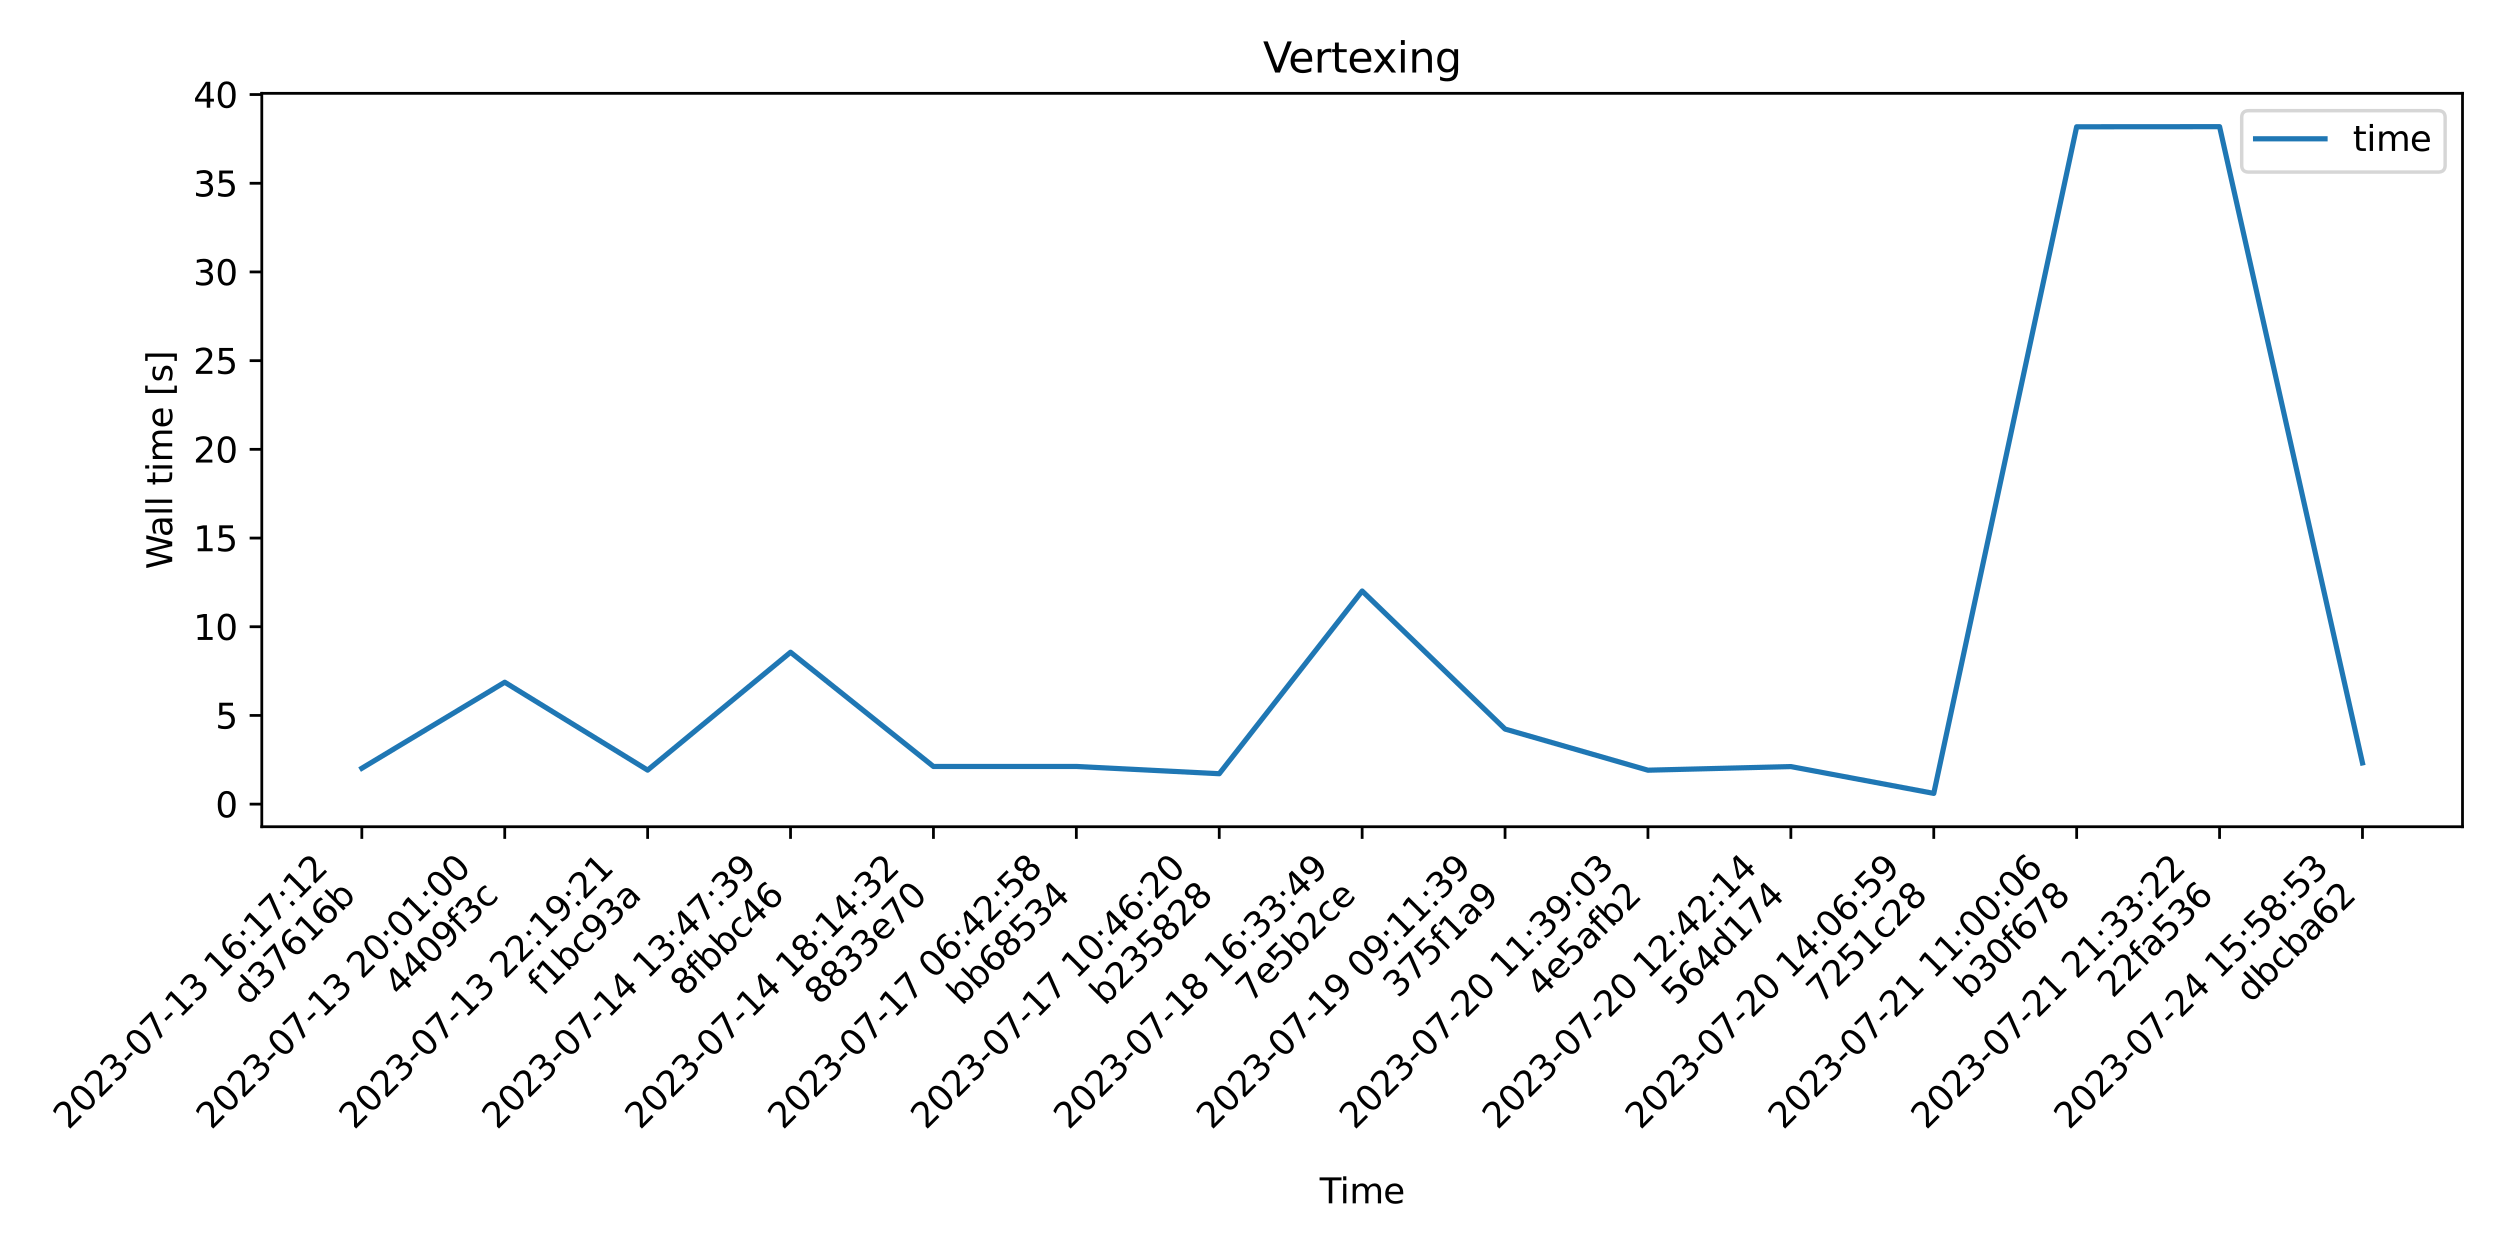 <svg xmlns:xlink="http://www.w3.org/1999/xlink" xmlns="http://www.w3.org/2000/svg" width="720pt" height="360pt" viewBox="0 0 720 360" version="1.1">
 <defs>
  <style type="text/css">*{stroke-linejoin: round; stroke-linecap: butt}</style>
 </defs>
 <g id="figure_1">
  <g id="patch_1">
   <path d="M 0 360  L 720 360  L 720 0  L 0 0  z " style="fill: #ffffff"/>
  </g>
  <g id="axes_1">
   <g id="patch_2">
    <path d="M 75.397 238.095  L 709.2 238.095  L 709.2 26.88  L 75.397 26.88  z " style="fill: #ffffff"/>
   </g>
   <g id="matplotlib.axis_1">
    <a href="https://github.com/acts-project/acts/commit/d37616b"><g id="xtick_1">
     <g id="line2d_1">
      <defs>
       <path id="maf2c9f78a1" d="M 0 0  L 0 3.5  " style="stroke: #000000; stroke-width: 0.8"/>
      </defs>
      <g>
       <use xlink:href="#maf2c9f78a1" x="104.207" y="238.095" style="stroke: #000000; stroke-width: 0.8"/>
      </g>
     </g>
     <g id="text_1">
      <g id="patch_3">
       <path d="M 29.107 340.613  L 109.863 259.857  L 89.445 239.439  L 8.689 320.195  z " style="fill: #ffffff; stroke: #ffffff; stroke-linejoin: miter"/>
      </g>
      <!-- 2023-07-13 16:17:12 -->
      <g transform="translate(19.719 325.567) rotate(-45) scale(0.1 -0.1)">
       <defs>
        <path id="DejaVuSans-32" d="M 1228 531  L 3431 531  L 3431 0  L 469 0  L 469 531  Q 828 903 1448 1529  Q 2069 2156 2228 2338  Q 2531 2678 2651 2914  Q 2772 3150 2772 3378  Q 2772 3750 2511 3984  Q 2250 4219 1831 4219  Q 1534 4219 1204 4116  Q 875 4013 500 3803  L 500 4441  Q 881 4594 1212 4672  Q 1544 4750 1819 4750  Q 2544 4750 2975 4387  Q 3406 4025 3406 3419  Q 3406 3131 3298 2873  Q 3191 2616 2906 2266  Q 2828 2175 2409 1742  Q 1991 1309 1228 531  z " transform="scale(0.016)"/>
        <path id="DejaVuSans-30" d="M 2034 4250  Q 1547 4250 1301 3770  Q 1056 3291 1056 2328  Q 1056 1369 1301 889  Q 1547 409 2034 409  Q 2525 409 2770 889  Q 3016 1369 3016 2328  Q 3016 3291 2770 3770  Q 2525 4250 2034 4250  z M 2034 4750  Q 2819 4750 3233 4129  Q 3647 3509 3647 2328  Q 3647 1150 3233 529  Q 2819 -91 2034 -91  Q 1250 -91 836 529  Q 422 1150 422 2328  Q 422 3509 836 4129  Q 1250 4750 2034 4750  z " transform="scale(0.016)"/>
        <path id="DejaVuSans-33" d="M 2597 2516  Q 3050 2419 3304 2112  Q 3559 1806 3559 1356  Q 3559 666 3084 287  Q 2609 -91 1734 -91  Q 1441 -91 1130 -33  Q 819 25 488 141  L 488 750  Q 750 597 1062 519  Q 1375 441 1716 441  Q 2309 441 2620 675  Q 2931 909 2931 1356  Q 2931 1769 2642 2001  Q 2353 2234 1838 2234  L 1294 2234  L 1294 2753  L 1863 2753  Q 2328 2753 2575 2939  Q 2822 3125 2822 3475  Q 2822 3834 2567 4026  Q 2313 4219 1838 4219  Q 1578 4219 1281 4162  Q 984 4106 628 3988  L 628 4550  Q 988 4650 1302 4700  Q 1616 4750 1894 4750  Q 2613 4750 3031 4423  Q 3450 4097 3450 3541  Q 3450 3153 3228 2886  Q 3006 2619 2597 2516  z " transform="scale(0.016)"/>
        <path id="DejaVuSans-2d" d="M 313 2009  L 1997 2009  L 1997 1497  L 313 1497  L 313 2009  z " transform="scale(0.016)"/>
        <path id="DejaVuSans-37" d="M 525 4666  L 3525 4666  L 3525 4397  L 1831 0  L 1172 0  L 2766 4134  L 525 4134  L 525 4666  z " transform="scale(0.016)"/>
        <path id="DejaVuSans-31" d="M 794 531  L 1825 531  L 1825 4091  L 703 3866  L 703 4441  L 1819 4666  L 2450 4666  L 2450 531  L 3481 531  L 3481 0  L 794 0  L 794 531  z " transform="scale(0.016)"/>
        <path id="DejaVuSans-20" transform="scale(0.016)"/>
        <path id="DejaVuSans-36" d="M 2113 2584  Q 1688 2584 1439 2293  Q 1191 2003 1191 1497  Q 1191 994 1439 701  Q 1688 409 2113 409  Q 2538 409 2786 701  Q 3034 994 3034 1497  Q 3034 2003 2786 2293  Q 2538 2584 2113 2584  z M 3366 4563  L 3366 3988  Q 3128 4100 2886 4159  Q 2644 4219 2406 4219  Q 1781 4219 1451 3797  Q 1122 3375 1075 2522  Q 1259 2794 1537 2939  Q 1816 3084 2150 3084  Q 2853 3084 3261 2657  Q 3669 2231 3669 1497  Q 3669 778 3244 343  Q 2819 -91 2113 -91  Q 1303 -91 875 529  Q 447 1150 447 2328  Q 447 3434 972 4092  Q 1497 4750 2381 4750  Q 2619 4750 2861 4703  Q 3103 4656 3366 4563  z " transform="scale(0.016)"/>
        <path id="DejaVuSans-3a" d="M 750 794  L 1409 794  L 1409 0  L 750 0  L 750 794  z M 750 3309  L 1409 3309  L 1409 2516  L 750 2516  L 750 3309  z " transform="scale(0.016)"/>
       </defs>
       <use xlink:href="#DejaVuSans-32"/>
       <use xlink:href="#DejaVuSans-30" x="63.623"/>
       <use xlink:href="#DejaVuSans-32" x="127.246"/>
       <use xlink:href="#DejaVuSans-33" x="190.869"/>
       <use xlink:href="#DejaVuSans-2d" x="254.492"/>
       <use xlink:href="#DejaVuSans-30" x="290.576"/>
       <use xlink:href="#DejaVuSans-37" x="354.199"/>
       <use xlink:href="#DejaVuSans-2d" x="417.822"/>
       <use xlink:href="#DejaVuSans-31" x="453.906"/>
       <use xlink:href="#DejaVuSans-33" x="517.529"/>
       <use xlink:href="#DejaVuSans-20" x="581.152"/>
       <use xlink:href="#DejaVuSans-31" x="612.939"/>
       <use xlink:href="#DejaVuSans-36" x="676.562"/>
       <use xlink:href="#DejaVuSans-3a" x="740.186"/>
       <use xlink:href="#DejaVuSans-31" x="773.877"/>
       <use xlink:href="#DejaVuSans-37" x="837.5"/>
       <use xlink:href="#DejaVuSans-3a" x="901.123"/>
       <use xlink:href="#DejaVuSans-31" x="934.814"/>
       <use xlink:href="#DejaVuSans-32" x="998.438"/>
      </g>
      <!-- d37616b -->
      <g transform="translate(71.263 289.859) rotate(-45) scale(0.1 -0.1)">
       <defs>
        <path id="DejaVuSans-64" d="M 2906 2969  L 2906 4863  L 3481 4863  L 3481 0  L 2906 0  L 2906 525  Q 2725 213 2448 61  Q 2172 -91 1784 -91  Q 1150 -91 751 415  Q 353 922 353 1747  Q 353 2572 751 3078  Q 1150 3584 1784 3584  Q 2172 3584 2448 3432  Q 2725 3281 2906 2969  z M 947 1747  Q 947 1113 1208 752  Q 1469 391 1925 391  Q 2381 391 2643 752  Q 2906 1113 2906 1747  Q 2906 2381 2643 2742  Q 2381 3103 1925 3103  Q 1469 3103 1208 2742  Q 947 2381 947 1747  z " transform="scale(0.016)"/>
        <path id="DejaVuSans-62" d="M 3116 1747  Q 3116 2381 2855 2742  Q 2594 3103 2138 3103  Q 1681 3103 1420 2742  Q 1159 2381 1159 1747  Q 1159 1113 1420 752  Q 1681 391 2138 391  Q 2594 391 2855 752  Q 3116 1113 3116 1747  z M 1159 2969  Q 1341 3281 1617 3432  Q 1894 3584 2278 3584  Q 2916 3584 3314 3078  Q 3713 2572 3713 1747  Q 3713 922 3314 415  Q 2916 -91 2278 -91  Q 1894 -91 1617 61  Q 1341 213 1159 525  L 1159 0  L 581 0  L 581 4863  L 1159 4863  L 1159 2969  z " transform="scale(0.016)"/>
       </defs>
       <use xlink:href="#DejaVuSans-64"/>
       <use xlink:href="#DejaVuSans-33" x="63.477"/>
       <use xlink:href="#DejaVuSans-37" x="127.1"/>
       <use xlink:href="#DejaVuSans-36" x="190.723"/>
       <use xlink:href="#DejaVuSans-31" x="254.346"/>
       <use xlink:href="#DejaVuSans-36" x="317.969"/>
       <use xlink:href="#DejaVuSans-62" x="381.592"/>
      </g>
     </g>
    </g>
    <title>feat: detector python infrastructure (#2288)

This PR adds some python convenience functions that allow you to build the ODD from an exported `GeometryHierarchyMap&lt;Surface&gt;` to json.&#13;
&#13;
The classes in `detector.py` have also proven to allow building an ATLAS ITk version, which will be added shortly.</title></a><a href="https://github.com/acts-project/acts/commit/4409f3c"><g id="xtick_2">
     <g id="line2d_2">
      <g>
       <use xlink:href="#maf2c9f78a1" x="145.363" y="238.095" style="stroke: #000000; stroke-width: 0.8"/>
      </g>
     </g>
     <g id="text_2">
      <g id="patch_4">
       <path d="M 70.263 340.613  L 151.019 259.857  L 130.601 239.439  L 49.845 320.195  z " style="fill: #ffffff; stroke: #ffffff; stroke-linejoin: miter"/>
      </g>
      <!-- 2023-07-13 20:01:00 -->
      <g transform="translate(60.875 325.567) rotate(-45) scale(0.1 -0.1)">
       <use xlink:href="#DejaVuSans-32"/>
       <use xlink:href="#DejaVuSans-30" x="63.623"/>
       <use xlink:href="#DejaVuSans-32" x="127.246"/>
       <use xlink:href="#DejaVuSans-33" x="190.869"/>
       <use xlink:href="#DejaVuSans-2d" x="254.492"/>
       <use xlink:href="#DejaVuSans-30" x="290.576"/>
       <use xlink:href="#DejaVuSans-37" x="354.199"/>
       <use xlink:href="#DejaVuSans-2d" x="417.822"/>
       <use xlink:href="#DejaVuSans-31" x="453.906"/>
       <use xlink:href="#DejaVuSans-33" x="517.529"/>
       <use xlink:href="#DejaVuSans-20" x="581.152"/>
       <use xlink:href="#DejaVuSans-32" x="612.939"/>
       <use xlink:href="#DejaVuSans-30" x="676.562"/>
       <use xlink:href="#DejaVuSans-3a" x="740.186"/>
       <use xlink:href="#DejaVuSans-30" x="773.877"/>
       <use xlink:href="#DejaVuSans-31" x="837.5"/>
       <use xlink:href="#DejaVuSans-3a" x="901.123"/>
       <use xlink:href="#DejaVuSans-30" x="934.814"/>
       <use xlink:href="#DejaVuSans-30" x="998.438"/>
      </g>
      <!-- 4409f3c -->
      <g transform="translate(115.02 287.258) rotate(-45) scale(0.1 -0.1)">
       <defs>
        <path id="DejaVuSans-34" d="M 2419 4116  L 825 1625  L 2419 1625  L 2419 4116  z M 2253 4666  L 3047 4666  L 3047 1625  L 3713 1625  L 3713 1100  L 3047 1100  L 3047 0  L 2419 0  L 2419 1100  L 313 1100  L 313 1709  L 2253 4666  z " transform="scale(0.016)"/>
        <path id="DejaVuSans-39" d="M 703 97  L 703 672  Q 941 559 1184 500  Q 1428 441 1663 441  Q 2288 441 2617 861  Q 2947 1281 2994 2138  Q 2813 1869 2534 1725  Q 2256 1581 1919 1581  Q 1219 1581 811 2004  Q 403 2428 403 3163  Q 403 3881 828 4315  Q 1253 4750 1959 4750  Q 2769 4750 3195 4129  Q 3622 3509 3622 2328  Q 3622 1225 3098 567  Q 2575 -91 1691 -91  Q 1453 -91 1209 -44  Q 966 3 703 97  z M 1959 2075  Q 2384 2075 2632 2365  Q 2881 2656 2881 3163  Q 2881 3666 2632 3958  Q 2384 4250 1959 4250  Q 1534 4250 1286 3958  Q 1038 3666 1038 3163  Q 1038 2656 1286 2365  Q 1534 2075 1959 2075  z " transform="scale(0.016)"/>
        <path id="DejaVuSans-66" d="M 2375 4863  L 2375 4384  L 1825 4384  Q 1516 4384 1395 4259  Q 1275 4134 1275 3809  L 1275 3500  L 2222 3500  L 2222 3053  L 1275 3053  L 1275 0  L 697 0  L 697 3053  L 147 3053  L 147 3500  L 697 3500  L 697 3744  Q 697 4328 969 4595  Q 1241 4863 1831 4863  L 2375 4863  z " transform="scale(0.016)"/>
        <path id="DejaVuSans-63" d="M 3122 3366  L 3122 2828  Q 2878 2963 2633 3030  Q 2388 3097 2138 3097  Q 1578 3097 1268 2742  Q 959 2388 959 1747  Q 959 1106 1268 751  Q 1578 397 2138 397  Q 2388 397 2633 464  Q 2878 531 3122 666  L 3122 134  Q 2881 22 2623 -34  Q 2366 -91 2075 -91  Q 1284 -91 818 406  Q 353 903 353 1747  Q 353 2603 823 3093  Q 1294 3584 2113 3584  Q 2378 3584 2631 3529  Q 2884 3475 3122 3366  z " transform="scale(0.016)"/>
       </defs>
       <use xlink:href="#DejaVuSans-34"/>
       <use xlink:href="#DejaVuSans-34" x="63.623"/>
       <use xlink:href="#DejaVuSans-30" x="127.246"/>
       <use xlink:href="#DejaVuSans-39" x="190.869"/>
       <use xlink:href="#DejaVuSans-66" x="254.492"/>
       <use xlink:href="#DejaVuSans-33" x="289.697"/>
       <use xlink:href="#DejaVuSans-63" x="353.32"/>
      </g>
     </g>
    </g>
    <title>fix: Fix CKF finalization (#2299)

Apparently our CKF was not able to smooth multiple tracks for a single&#13;
seed in some cases. The problem was that we expected the CKF actor to be&#13;
called a second time after the first smoothing was done but there is a&#13;
Stepper step in between which could kick you out of the detector because&#13;
the step length is basically unconstrained.&#13;
&#13;
fixes&#13;
- https://github.com/acts-project/acts/issues/1484&#13;
&#13;
---------&#13;
&#13;
Co-authored-by: kodiakhq[bot] &lt;49736102+kodiakhq[bot]@users.noreply.github.com&gt;</title></a><a href="https://github.com/acts-project/acts/commit/f1bc93a"><g id="xtick_3">
     <g id="line2d_3">
      <g>
       <use xlink:href="#maf2c9f78a1" x="186.519" y="238.095" style="stroke: #000000; stroke-width: 0.8"/>
      </g>
     </g>
     <g id="text_3">
      <g id="patch_5">
       <path d="M 111.419 340.613  L 192.175 259.857  L 171.757 239.439  L 91.001 320.195  z " style="fill: #ffffff; stroke: #ffffff; stroke-linejoin: miter"/>
      </g>
      <!-- 2023-07-13 22:19:21 -->
      <g transform="translate(102.031 325.567) rotate(-45) scale(0.1 -0.1)">
       <use xlink:href="#DejaVuSans-32"/>
       <use xlink:href="#DejaVuSans-30" x="63.623"/>
       <use xlink:href="#DejaVuSans-32" x="127.246"/>
       <use xlink:href="#DejaVuSans-33" x="190.869"/>
       <use xlink:href="#DejaVuSans-2d" x="254.492"/>
       <use xlink:href="#DejaVuSans-30" x="290.576"/>
       <use xlink:href="#DejaVuSans-37" x="354.199"/>
       <use xlink:href="#DejaVuSans-2d" x="417.822"/>
       <use xlink:href="#DejaVuSans-31" x="453.906"/>
       <use xlink:href="#DejaVuSans-33" x="517.529"/>
       <use xlink:href="#DejaVuSans-20" x="581.152"/>
       <use xlink:href="#DejaVuSans-32" x="612.939"/>
       <use xlink:href="#DejaVuSans-32" x="676.562"/>
       <use xlink:href="#DejaVuSans-3a" x="740.186"/>
       <use xlink:href="#DejaVuSans-31" x="773.877"/>
       <use xlink:href="#DejaVuSans-39" x="837.5"/>
       <use xlink:href="#DejaVuSans-3a" x="901.123"/>
       <use xlink:href="#DejaVuSans-32" x="934.814"/>
       <use xlink:href="#DejaVuSans-31" x="998.438"/>
      </g>
      <!-- f1bc93a -->
      <g transform="translate(156.352 287.083) rotate(-45) scale(0.1 -0.1)">
       <defs>
        <path id="DejaVuSans-61" d="M 2194 1759  Q 1497 1759 1228 1600  Q 959 1441 959 1056  Q 959 750 1161 570  Q 1363 391 1709 391  Q 2188 391 2477 730  Q 2766 1069 2766 1631  L 2766 1759  L 2194 1759  z M 3341 1997  L 3341 0  L 2766 0  L 2766 531  Q 2569 213 2275 61  Q 1981 -91 1556 -91  Q 1019 -91 701 211  Q 384 513 384 1019  Q 384 1609 779 1909  Q 1175 2209 1959 2209  L 2766 2209  L 2766 2266  Q 2766 2663 2505 2880  Q 2244 3097 1772 3097  Q 1472 3097 1187 3025  Q 903 2953 641 2809  L 641 3341  Q 956 3463 1253 3523  Q 1550 3584 1831 3584  Q 2591 3584 2966 3190  Q 3341 2797 3341 1997  z " transform="scale(0.016)"/>
       </defs>
       <use xlink:href="#DejaVuSans-66"/>
       <use xlink:href="#DejaVuSans-31" x="35.205"/>
       <use xlink:href="#DejaVuSans-62" x="98.828"/>
       <use xlink:href="#DejaVuSans-63" x="162.305"/>
       <use xlink:href="#DejaVuSans-39" x="217.285"/>
       <use xlink:href="#DejaVuSans-33" x="280.908"/>
       <use xlink:href="#DejaVuSans-61" x="344.531"/>
      </g>
     </g>
    </g>
    <title>refactor: (remove) surgical extraction of faulty Global Chi2 Fitter (#2302)

Clean removal of my old gx2f implementation from PR #1580 to make space for my new implementation. The new one will work, I promise.</title></a><a href="https://github.com/acts-project/acts/commit/8fbbc46"><g id="xtick_4">
     <g id="line2d_4">
      <g>
       <use xlink:href="#maf2c9f78a1" x="227.675" y="238.095" style="stroke: #000000; stroke-width: 0.8"/>
      </g>
     </g>
     <g id="text_4">
      <g id="patch_6">
       <path d="M 152.575 340.613  L 233.331 259.857  L 212.913 239.439  L 132.157 320.195  z " style="fill: #ffffff; stroke: #ffffff; stroke-linejoin: miter"/>
      </g>
      <!-- 2023-07-14 13:47:39 -->
      <g transform="translate(143.187 325.567) rotate(-45) scale(0.1 -0.1)">
       <use xlink:href="#DejaVuSans-32"/>
       <use xlink:href="#DejaVuSans-30" x="63.623"/>
       <use xlink:href="#DejaVuSans-32" x="127.246"/>
       <use xlink:href="#DejaVuSans-33" x="190.869"/>
       <use xlink:href="#DejaVuSans-2d" x="254.492"/>
       <use xlink:href="#DejaVuSans-30" x="290.576"/>
       <use xlink:href="#DejaVuSans-37" x="354.199"/>
       <use xlink:href="#DejaVuSans-2d" x="417.822"/>
       <use xlink:href="#DejaVuSans-31" x="453.906"/>
       <use xlink:href="#DejaVuSans-34" x="517.529"/>
       <use xlink:href="#DejaVuSans-20" x="581.152"/>
       <use xlink:href="#DejaVuSans-31" x="612.939"/>
       <use xlink:href="#DejaVuSans-33" x="676.562"/>
       <use xlink:href="#DejaVuSans-3a" x="740.186"/>
       <use xlink:href="#DejaVuSans-34" x="773.877"/>
       <use xlink:href="#DejaVuSans-37" x="837.5"/>
       <use xlink:href="#DejaVuSans-3a" x="901.123"/>
       <use xlink:href="#DejaVuSans-33" x="934.814"/>
       <use xlink:href="#DejaVuSans-39" x="998.438"/>
      </g>
      <!-- 8fbbc46 -->
      <g transform="translate(197.352 287.239) rotate(-45) scale(0.1 -0.1)">
       <defs>
        <path id="DejaVuSans-38" d="M 2034 2216  Q 1584 2216 1326 1975  Q 1069 1734 1069 1313  Q 1069 891 1326 650  Q 1584 409 2034 409  Q 2484 409 2743 651  Q 3003 894 3003 1313  Q 3003 1734 2745 1975  Q 2488 2216 2034 2216  z M 1403 2484  Q 997 2584 770 2862  Q 544 3141 544 3541  Q 544 4100 942 4425  Q 1341 4750 2034 4750  Q 2731 4750 3128 4425  Q 3525 4100 3525 3541  Q 3525 3141 3298 2862  Q 3072 2584 2669 2484  Q 3125 2378 3379 2068  Q 3634 1759 3634 1313  Q 3634 634 3220 271  Q 2806 -91 2034 -91  Q 1263 -91 848 271  Q 434 634 434 1313  Q 434 1759 690 2068  Q 947 2378 1403 2484  z M 1172 3481  Q 1172 3119 1398 2916  Q 1625 2713 2034 2713  Q 2441 2713 2670 2916  Q 2900 3119 2900 3481  Q 2900 3844 2670 4047  Q 2441 4250 2034 4250  Q 1625 4250 1398 4047  Q 1172 3844 1172 3481  z " transform="scale(0.016)"/>
       </defs>
       <use xlink:href="#DejaVuSans-38"/>
       <use xlink:href="#DejaVuSans-66" x="63.623"/>
       <use xlink:href="#DejaVuSans-62" x="98.828"/>
       <use xlink:href="#DejaVuSans-62" x="162.305"/>
       <use xlink:href="#DejaVuSans-63" x="225.781"/>
       <use xlink:href="#DejaVuSans-34" x="280.762"/>
       <use xlink:href="#DejaVuSans-36" x="344.385"/>
      </g>
     </g>
    </g>
    <title>fix: small bug when avoiding iterations while looking for dublets (#2304)

While looping over the doublets, we find the first SP inside the radius region of interest and update the iterator so we don't need to look at the other SPs again. That mean that we have changed the middle space point (which are sorted in radius) and the radius lower bound has moved accordingly.&#13;
&#13;
However, if that is the last bottom or top spaceport in that grid bin, we continue and we don't move the lower bound. This means that we will continue looking at some spacepoints unnecessarily.&#13;
This PR is intended to fix that and update the lower bound also for these cases.&#13;
&#13;
@CarloVarni @noemina let me know if you have a better suggestion on how to fix this&#13;
&#13;
I tested this and improves slightly ~4% performance for ttbar 200 pileUp</title></a><a href="https://github.com/acts-project/acts/commit/8833e70"><g id="xtick_5">
     <g id="line2d_5">
      <g>
       <use xlink:href="#maf2c9f78a1" x="268.831" y="238.095" style="stroke: #000000; stroke-width: 0.8"/>
      </g>
     </g>
     <g id="text_5">
      <g id="patch_7">
       <path d="M 193.731 340.613  L 274.487 259.857  L 254.069 239.439  L 173.313 320.195  z " style="fill: #ffffff; stroke: #ffffff; stroke-linejoin: miter"/>
      </g>
      <!-- 2023-07-14 18:14:32 -->
      <g transform="translate(184.343 325.567) rotate(-45) scale(0.1 -0.1)">
       <use xlink:href="#DejaVuSans-32"/>
       <use xlink:href="#DejaVuSans-30" x="63.623"/>
       <use xlink:href="#DejaVuSans-32" x="127.246"/>
       <use xlink:href="#DejaVuSans-33" x="190.869"/>
       <use xlink:href="#DejaVuSans-2d" x="254.492"/>
       <use xlink:href="#DejaVuSans-30" x="290.576"/>
       <use xlink:href="#DejaVuSans-37" x="354.199"/>
       <use xlink:href="#DejaVuSans-2d" x="417.822"/>
       <use xlink:href="#DejaVuSans-31" x="453.906"/>
       <use xlink:href="#DejaVuSans-34" x="517.529"/>
       <use xlink:href="#DejaVuSans-20" x="581.152"/>
       <use xlink:href="#DejaVuSans-31" x="612.939"/>
       <use xlink:href="#DejaVuSans-38" x="676.562"/>
       <use xlink:href="#DejaVuSans-3a" x="740.186"/>
       <use xlink:href="#DejaVuSans-31" x="773.877"/>
       <use xlink:href="#DejaVuSans-34" x="837.5"/>
       <use xlink:href="#DejaVuSans-3a" x="901.123"/>
       <use xlink:href="#DejaVuSans-33" x="934.814"/>
       <use xlink:href="#DejaVuSans-32" x="998.438"/>
      </g>
      <!-- 8833e70 -->
      <g transform="translate(236.015 289.731) rotate(-45) scale(0.1 -0.1)">
       <defs>
        <path id="DejaVuSans-65" d="M 3597 1894  L 3597 1613  L 953 1613  Q 991 1019 1311 708  Q 1631 397 2203 397  Q 2534 397 2845 478  Q 3156 559 3463 722  L 3463 178  Q 3153 47 2828 -22  Q 2503 -91 2169 -91  Q 1331 -91 842 396  Q 353 884 353 1716  Q 353 2575 817 3079  Q 1281 3584 2069 3584  Q 2775 3584 3186 3129  Q 3597 2675 3597 1894  z M 3022 2063  Q 3016 2534 2758 2815  Q 2500 3097 2075 3097  Q 1594 3097 1305 2825  Q 1016 2553 972 2059  L 3022 2063  z " transform="scale(0.016)"/>
       </defs>
       <use xlink:href="#DejaVuSans-38"/>
       <use xlink:href="#DejaVuSans-38" x="63.623"/>
       <use xlink:href="#DejaVuSans-33" x="127.246"/>
       <use xlink:href="#DejaVuSans-33" x="190.869"/>
       <use xlink:href="#DejaVuSans-65" x="254.492"/>
       <use xlink:href="#DejaVuSans-37" x="316.016"/>
       <use xlink:href="#DejaVuSans-30" x="379.639"/>
      </g>
     </g>
    </g>
    <title>ci: Check and fix missing includes (#2248)

This adds a simple script to check all main header files of ACTS for missing includes (like in #2247). This is done very simple: &#13;
We try to compile (and not link)&#13;
```c++&#13;
#include &lt;file&gt;&#13;
int main() { return 0; }&#13;
```&#13;
If this succeeds, the compiler is able to parse the whole file sucessfully, and thus no include is missing.&#13;
&#13;
This check takes about 10 minutes on my machine for the `Core` package... I think that is worth it.</title></a><a href="https://github.com/acts-project/acts/commit/bb68534"><g id="xtick_6">
     <g id="line2d_6">
      <g>
       <use xlink:href="#maf2c9f78a1" x="309.987" y="238.095" style="stroke: #000000; stroke-width: 0.8"/>
      </g>
     </g>
     <g id="text_6">
      <g id="patch_8">
       <path d="M 234.887 340.613  L 315.643 259.857  L 295.225 239.439  L 214.469 320.195  z " style="fill: #ffffff; stroke: #ffffff; stroke-linejoin: miter"/>
      </g>
      <!-- 2023-07-17 06:42:58 -->
      <g transform="translate(225.499 325.567) rotate(-45) scale(0.1 -0.1)">
       <defs>
        <path id="DejaVuSans-35" d="M 691 4666  L 3169 4666  L 3169 4134  L 1269 4134  L 1269 2991  Q 1406 3038 1543 3061  Q 1681 3084 1819 3084  Q 2600 3084 3056 2656  Q 3513 2228 3513 1497  Q 3513 744 3044 326  Q 2575 -91 1722 -91  Q 1428 -91 1123 -41  Q 819 9 494 109  L 494 744  Q 775 591 1075 516  Q 1375 441 1709 441  Q 2250 441 2565 725  Q 2881 1009 2881 1497  Q 2881 1984 2565 2268  Q 2250 2553 1709 2553  Q 1456 2553 1204 2497  Q 953 2441 691 2322  L 691 4666  z " transform="scale(0.016)"/>
       </defs>
       <use xlink:href="#DejaVuSans-32"/>
       <use xlink:href="#DejaVuSans-30" x="63.623"/>
       <use xlink:href="#DejaVuSans-32" x="127.246"/>
       <use xlink:href="#DejaVuSans-33" x="190.869"/>
       <use xlink:href="#DejaVuSans-2d" x="254.492"/>
       <use xlink:href="#DejaVuSans-30" x="290.576"/>
       <use xlink:href="#DejaVuSans-37" x="354.199"/>
       <use xlink:href="#DejaVuSans-2d" x="417.822"/>
       <use xlink:href="#DejaVuSans-31" x="453.906"/>
       <use xlink:href="#DejaVuSans-37" x="517.529"/>
       <use xlink:href="#DejaVuSans-20" x="581.152"/>
       <use xlink:href="#DejaVuSans-30" x="612.939"/>
       <use xlink:href="#DejaVuSans-36" x="676.562"/>
       <use xlink:href="#DejaVuSans-3a" x="740.186"/>
       <use xlink:href="#DejaVuSans-34" x="773.877"/>
       <use xlink:href="#DejaVuSans-32" x="837.5"/>
       <use xlink:href="#DejaVuSans-3a" x="901.123"/>
       <use xlink:href="#DejaVuSans-35" x="934.814"/>
       <use xlink:href="#DejaVuSans-38" x="998.438"/>
      </g>
      <!-- bb68534 -->
      <g transform="translate(277.043 289.859) rotate(-45) scale(0.1 -0.1)">
       <use xlink:href="#DejaVuSans-62"/>
       <use xlink:href="#DejaVuSans-62" x="63.477"/>
       <use xlink:href="#DejaVuSans-36" x="126.953"/>
       <use xlink:href="#DejaVuSans-38" x="190.576"/>
       <use xlink:href="#DejaVuSans-35" x="254.199"/>
       <use xlink:href="#DejaVuSans-33" x="317.822"/>
       <use xlink:href="#DejaVuSans-34" x="381.445"/>
      </g>
     </g>
    </g>
    <title>feat: adding json writing, reading infrastructure (#2283)

This PR adds the reading/writing infrastructure of the new&#13;
`Experimental` detector feature to and from json.&#13;
&#13;
At the same time it streamlines how we use the `json::nlohmann` module:&#13;
&#13;
- As we need polymorphism, the intrinsic `to_json` and `from_json`&#13;
nomenclature that would allow auto-translation is practically unusable&#13;
for the `Detector`. Hence it is replaced by a consistent&#13;
`ObjectJsonConverter::toJson` and `ObjectJsonConverter::fromJson` naming&#13;
scheme.&#13;
- It changes enum types from hand-written string writing to the&#13;
`nlohmann::enum` handling macro consistently&#13;
- It introduces nested `Options` struct for future refinement of json&#13;
writing&#13;
- It adds a dedicated `detray` writing mode for conversion into detray&#13;
formal&#13;
&#13;
---------&#13;
&#13;
Co-authored-by: Joana Niermann &lt;53186085+niermann999@users.noreply.github.com&gt;</title></a><a href="https://github.com/acts-project/acts/commit/b235828"><g id="xtick_7">
     <g id="line2d_7">
      <g>
       <use xlink:href="#maf2c9f78a1" x="351.143" y="238.095" style="stroke: #000000; stroke-width: 0.8"/>
      </g>
     </g>
     <g id="text_7">
      <g id="patch_9">
       <path d="M 276.043 340.613  L 356.799 259.857  L 336.381 239.439  L 255.625 320.195  z " style="fill: #ffffff; stroke: #ffffff; stroke-linejoin: miter"/>
      </g>
      <!-- 2023-07-17 10:46:20 -->
      <g transform="translate(266.655 325.567) rotate(-45) scale(0.1 -0.1)">
       <use xlink:href="#DejaVuSans-32"/>
       <use xlink:href="#DejaVuSans-30" x="63.623"/>
       <use xlink:href="#DejaVuSans-32" x="127.246"/>
       <use xlink:href="#DejaVuSans-33" x="190.869"/>
       <use xlink:href="#DejaVuSans-2d" x="254.492"/>
       <use xlink:href="#DejaVuSans-30" x="290.576"/>
       <use xlink:href="#DejaVuSans-37" x="354.199"/>
       <use xlink:href="#DejaVuSans-2d" x="417.822"/>
       <use xlink:href="#DejaVuSans-31" x="453.906"/>
       <use xlink:href="#DejaVuSans-37" x="517.529"/>
       <use xlink:href="#DejaVuSans-20" x="581.152"/>
       <use xlink:href="#DejaVuSans-31" x="612.939"/>
       <use xlink:href="#DejaVuSans-30" x="676.562"/>
       <use xlink:href="#DejaVuSans-3a" x="740.186"/>
       <use xlink:href="#DejaVuSans-34" x="773.877"/>
       <use xlink:href="#DejaVuSans-36" x="837.5"/>
       <use xlink:href="#DejaVuSans-3a" x="901.123"/>
       <use xlink:href="#DejaVuSans-32" x="934.814"/>
       <use xlink:href="#DejaVuSans-30" x="998.438"/>
      </g>
      <!-- b235828 -->
      <g transform="translate(318.189 289.869) rotate(-45) scale(0.1 -0.1)">
       <use xlink:href="#DejaVuSans-62"/>
       <use xlink:href="#DejaVuSans-32" x="63.477"/>
       <use xlink:href="#DejaVuSans-33" x="127.1"/>
       <use xlink:href="#DejaVuSans-35" x="190.723"/>
       <use xlink:href="#DejaVuSans-38" x="254.346"/>
       <use xlink:href="#DejaVuSans-32" x="317.969"/>
       <use xlink:href="#DejaVuSans-38" x="381.592"/>
      </g>
     </g>
    </g>
    <title>feat: actsvg plugin for new detector infrastructure (cylindrical) (#2228)

This PR includes the necessary `ActSVG` converters for the for `Portal`, `DetectorVolume` and `Detector`. It currently is pretty much restricted to a cylindrical setup, but can be easily augmented to also include a cubic detector setup.&#13;
&#13;
`Portal` display includes (optionally coloured) arrows that point to the volume in question:&#13;
 &#13;
![Screenshot 2023-06-21 at 13 22 16](https://github.com/acts-project/acts/assets/26623879/0356fa04-cbb7-4192-872c-6b3f7226aa8e)&#13;
&#13;
`DetectorVolume` display includes contained surfaces (and grid structure if given(&#13;
&#13;
![Screenshot 2023-06-21 at 13 21 47](https://github.com/acts-project/acts/assets/26623879/37025bcf-6ef4-4424-8d37-310e609024b7)&#13;
&#13;
`Detector` display puts this all together:&#13;
&#13;
![Screenshot 2023-06-21 at 13 21 32](https://github.com/acts-project/acts/assets/26623879/edc7f188-10b9-4890-ae13-3ca717bd7b34)</title></a><a href="https://github.com/acts-project/acts/commit/7e5b2ce"><g id="xtick_8">
     <g id="line2d_8">
      <g>
       <use xlink:href="#maf2c9f78a1" x="392.299" y="238.095" style="stroke: #000000; stroke-width: 0.8"/>
      </g>
     </g>
     <g id="text_8">
      <g id="patch_10">
       <path d="M 317.199 340.613  L 397.956 259.857  L 377.537 239.439  L 296.781 320.195  z " style="fill: #ffffff; stroke: #ffffff; stroke-linejoin: miter"/>
      </g>
      <!-- 2023-07-18 16:33:49 -->
      <g transform="translate(307.811 325.567) rotate(-45) scale(0.1 -0.1)">
       <use xlink:href="#DejaVuSans-32"/>
       <use xlink:href="#DejaVuSans-30" x="63.623"/>
       <use xlink:href="#DejaVuSans-32" x="127.246"/>
       <use xlink:href="#DejaVuSans-33" x="190.869"/>
       <use xlink:href="#DejaVuSans-2d" x="254.492"/>
       <use xlink:href="#DejaVuSans-30" x="290.576"/>
       <use xlink:href="#DejaVuSans-37" x="354.199"/>
       <use xlink:href="#DejaVuSans-2d" x="417.822"/>
       <use xlink:href="#DejaVuSans-31" x="453.906"/>
       <use xlink:href="#DejaVuSans-38" x="517.529"/>
       <use xlink:href="#DejaVuSans-20" x="581.152"/>
       <use xlink:href="#DejaVuSans-31" x="612.939"/>
       <use xlink:href="#DejaVuSans-36" x="676.562"/>
       <use xlink:href="#DejaVuSans-3a" x="740.186"/>
       <use xlink:href="#DejaVuSans-33" x="773.877"/>
       <use xlink:href="#DejaVuSans-33" x="837.5"/>
       <use xlink:href="#DejaVuSans-3a" x="901.123"/>
       <use xlink:href="#DejaVuSans-34" x="934.814"/>
       <use xlink:href="#DejaVuSans-39" x="998.438"/>
      </g>
      <!-- 7e5b2ce -->
      <g transform="translate(360.252 288.962) rotate(-45) scale(0.1 -0.1)">
       <use xlink:href="#DejaVuSans-37"/>
       <use xlink:href="#DejaVuSans-65" x="63.623"/>
       <use xlink:href="#DejaVuSans-35" x="125.146"/>
       <use xlink:href="#DejaVuSans-62" x="188.77"/>
       <use xlink:href="#DejaVuSans-32" x="252.246"/>
       <use xlink:href="#DejaVuSans-63" x="315.869"/>
       <use xlink:href="#DejaVuSans-65" x="370.85"/>
      </g>
     </g>
    </g>
    <title>refactor: revisit FullBilloirVertexFitter (#2196)

In this PR we improve the `FullBilloirVertexFitter`.  We resolve issue #2246 and add time to the unit test. In addition, variable names are changed to match the reference, comments improved, and bits of code rewritten.</title></a><a href="https://github.com/acts-project/acts/commit/375f1a9"><g id="xtick_9">
     <g id="line2d_9">
      <g>
       <use xlink:href="#maf2c9f78a1" x="433.455" y="238.095" style="stroke: #000000; stroke-width: 0.8"/>
      </g>
     </g>
     <g id="text_9">
      <g id="patch_11">
       <path d="M 358.356 340.613  L 439.112 259.857  L 418.693 239.439  L 337.937 320.195  z " style="fill: #ffffff; stroke: #ffffff; stroke-linejoin: miter"/>
      </g>
      <!-- 2023-07-19 09:11:39 -->
      <g transform="translate(348.967 325.567) rotate(-45) scale(0.1 -0.1)">
       <use xlink:href="#DejaVuSans-32"/>
       <use xlink:href="#DejaVuSans-30" x="63.623"/>
       <use xlink:href="#DejaVuSans-32" x="127.246"/>
       <use xlink:href="#DejaVuSans-33" x="190.869"/>
       <use xlink:href="#DejaVuSans-2d" x="254.492"/>
       <use xlink:href="#DejaVuSans-30" x="290.576"/>
       <use xlink:href="#DejaVuSans-37" x="354.199"/>
       <use xlink:href="#DejaVuSans-2d" x="417.822"/>
       <use xlink:href="#DejaVuSans-31" x="453.906"/>
       <use xlink:href="#DejaVuSans-39" x="517.529"/>
       <use xlink:href="#DejaVuSans-20" x="581.152"/>
       <use xlink:href="#DejaVuSans-30" x="612.939"/>
       <use xlink:href="#DejaVuSans-39" x="676.562"/>
       <use xlink:href="#DejaVuSans-3a" x="740.186"/>
       <use xlink:href="#DejaVuSans-31" x="773.877"/>
       <use xlink:href="#DejaVuSans-31" x="837.5"/>
       <use xlink:href="#DejaVuSans-3a" x="901.123"/>
       <use xlink:href="#DejaVuSans-33" x="934.814"/>
       <use xlink:href="#DejaVuSans-39" x="998.438"/>
      </g>
      <!-- 375f1a9 -->
      <g transform="translate(402.667 287.704) rotate(-45) scale(0.1 -0.1)">
       <use xlink:href="#DejaVuSans-33"/>
       <use xlink:href="#DejaVuSans-37" x="63.623"/>
       <use xlink:href="#DejaVuSans-35" x="127.246"/>
       <use xlink:href="#DejaVuSans-66" x="190.869"/>
       <use xlink:href="#DejaVuSans-31" x="226.074"/>
       <use xlink:href="#DejaVuSans-61" x="289.697"/>
       <use xlink:href="#DejaVuSans-39" x="350.977"/>
      </g>
     </g>
    </g>
    <title>chore: Rearrange `res/err/pull` and use `std::sqrt` in `RootTrajectoryStatesWriter` (#2307)

Minor (IMO) improvements to `RootTrajectoryStatesWriter`: align order of `res`, `err` and `pull` and use `std::sqrt`</title></a><a href="https://github.com/acts-project/acts/commit/4e5afb2"><g id="xtick_10">
     <g id="line2d_10">
      <g>
       <use xlink:href="#maf2c9f78a1" x="474.611" y="238.095" style="stroke: #000000; stroke-width: 0.8"/>
      </g>
     </g>
     <g id="text_10">
      <g id="patch_12">
       <path d="M 399.512 340.613  L 480.268 259.857  L 459.849 239.439  L 379.093 320.195  z " style="fill: #ffffff; stroke: #ffffff; stroke-linejoin: miter"/>
      </g>
      <!-- 2023-07-20 11:39:03 -->
      <g transform="translate(390.123 325.567) rotate(-45) scale(0.1 -0.1)">
       <use xlink:href="#DejaVuSans-32"/>
       <use xlink:href="#DejaVuSans-30" x="63.623"/>
       <use xlink:href="#DejaVuSans-32" x="127.246"/>
       <use xlink:href="#DejaVuSans-33" x="190.869"/>
       <use xlink:href="#DejaVuSans-2d" x="254.492"/>
       <use xlink:href="#DejaVuSans-30" x="290.576"/>
       <use xlink:href="#DejaVuSans-37" x="354.199"/>
       <use xlink:href="#DejaVuSans-2d" x="417.822"/>
       <use xlink:href="#DejaVuSans-32" x="453.906"/>
       <use xlink:href="#DejaVuSans-30" x="517.529"/>
       <use xlink:href="#DejaVuSans-20" x="581.152"/>
       <use xlink:href="#DejaVuSans-31" x="612.939"/>
       <use xlink:href="#DejaVuSans-31" x="676.562"/>
       <use xlink:href="#DejaVuSans-3a" x="740.186"/>
       <use xlink:href="#DejaVuSans-33" x="773.877"/>
       <use xlink:href="#DejaVuSans-39" x="837.5"/>
       <use xlink:href="#DejaVuSans-3a" x="901.123"/>
       <use xlink:href="#DejaVuSans-30" x="934.814"/>
       <use xlink:href="#DejaVuSans-33" x="998.438"/>
      </g>
      <!-- 4e5afb2 -->
      <g transform="translate(443.981 287.546) rotate(-45) scale(0.1 -0.1)">
       <use xlink:href="#DejaVuSans-34"/>
       <use xlink:href="#DejaVuSans-65" x="63.623"/>
       <use xlink:href="#DejaVuSans-35" x="125.146"/>
       <use xlink:href="#DejaVuSans-61" x="188.77"/>
       <use xlink:href="#DejaVuSans-66" x="250.049"/>
       <use xlink:href="#DejaVuSans-62" x="285.254"/>
       <use xlink:href="#DejaVuSans-32" x="348.73"/>
      </g>
     </g>
    </g>
    <title>refactor: Indexed surfaces generator  (#2234)

This PR mainly changes the `IndexedSurfacesGenerator.hpp ` in order to accept other types of Navigation Delegates for the indexed surfaces, by providing a template class to the struct.</title></a><a href="https://github.com/acts-project/acts/commit/564d174"><g id="xtick_11">
     <g id="line2d_11">
      <g>
       <use xlink:href="#maf2c9f78a1" x="515.767" y="238.095" style="stroke: #000000; stroke-width: 0.8"/>
      </g>
     </g>
     <g id="text_11">
      <g id="patch_13">
       <path d="M 440.668 340.613  L 521.424 259.857  L 501.005 239.439  L 420.249 320.195  z " style="fill: #ffffff; stroke: #ffffff; stroke-linejoin: miter"/>
      </g>
      <!-- 2023-07-20 12:42:14 -->
      <g transform="translate(431.279 325.567) rotate(-45) scale(0.1 -0.1)">
       <use xlink:href="#DejaVuSans-32"/>
       <use xlink:href="#DejaVuSans-30" x="63.623"/>
       <use xlink:href="#DejaVuSans-32" x="127.246"/>
       <use xlink:href="#DejaVuSans-33" x="190.869"/>
       <use xlink:href="#DejaVuSans-2d" x="254.492"/>
       <use xlink:href="#DejaVuSans-30" x="290.576"/>
       <use xlink:href="#DejaVuSans-37" x="354.199"/>
       <use xlink:href="#DejaVuSans-2d" x="417.822"/>
       <use xlink:href="#DejaVuSans-32" x="453.906"/>
       <use xlink:href="#DejaVuSans-30" x="517.529"/>
       <use xlink:href="#DejaVuSans-20" x="581.152"/>
       <use xlink:href="#DejaVuSans-31" x="612.939"/>
       <use xlink:href="#DejaVuSans-32" x="676.562"/>
       <use xlink:href="#DejaVuSans-3a" x="740.186"/>
       <use xlink:href="#DejaVuSans-34" x="773.877"/>
       <use xlink:href="#DejaVuSans-32" x="837.5"/>
       <use xlink:href="#DejaVuSans-3a" x="901.123"/>
       <use xlink:href="#DejaVuSans-31" x="934.814"/>
       <use xlink:href="#DejaVuSans-34" x="998.438"/>
      </g>
      <!-- 564d174 -->
      <g transform="translate(482.813 289.869) rotate(-45) scale(0.1 -0.1)">
       <use xlink:href="#DejaVuSans-35"/>
       <use xlink:href="#DejaVuSans-36" x="63.623"/>
       <use xlink:href="#DejaVuSans-34" x="127.246"/>
       <use xlink:href="#DejaVuSans-64" x="190.869"/>
       <use xlink:href="#DejaVuSans-31" x="254.346"/>
       <use xlink:href="#DejaVuSans-37" x="317.969"/>
       <use xlink:href="#DejaVuSans-34" x="381.592"/>
      </g>
     </g>
    </g>
    <title>feat: Seed Vertex Finder (#2038)

This PR adds an algorithm for fast vertex estimation, `SingleSeedVertexFinder`. I can be used when a single vertex is present in the event. It uses spacepoints as its input and can thus run before track reconstruction.&#13;
&#13;
The spacepoints are sorted based on their distance from Z-axis to `near`, `middle`, and `far` classes. All possible triplets are attempted to be created, one spacepoint from each class; only those that are reasonably straight and point nearby Z-axis are kept.&#13;
&#13;
The vertex estimation has two modes:&#13;
1. Minimalization with respect to "planes"&#13;
   * The three spacepoints define a plane. A distance from the plane to a point (=vertex) is calculated. The sum of squares of the distances should be minimal. &#13;
2. Minimalization with respect to "rays"&#13;
   * The three spacepoint are fitted with a straight line (=ray). A distance from the ray to a point (=vertex) is calculated. The sum of squares of the distances should be minimal. &#13;
&#13;
`SingleSeedVertexFinderAlgorithm` implements the `SingleSeedVertexFinder` and run it. Found vertices are saved by `VertexPerformanceWriter`.&#13;
&#13;
Unit tests run in two cases for both "planes" and "rays". In one case, a small set of spacepoints is used whose output can be calculated by hand. In the second case, a larger set of spacepoints is generated using `std::mt19937` random number generator.&#13;
&#13;
Related to issue #1778. Tagging @tboldagh</title></a><a href="https://github.com/acts-project/acts/commit/7251c28"><g id="xtick_12">
     <g id="line2d_12">
      <g>
       <use xlink:href="#maf2c9f78a1" x="556.923" y="238.095" style="stroke: #000000; stroke-width: 0.8"/>
      </g>
     </g>
     <g id="text_12">
      <g id="patch_14">
       <path d="M 481.824 340.613  L 562.58 259.857  L 542.161 239.439  L 461.405 320.195  z " style="fill: #ffffff; stroke: #ffffff; stroke-linejoin: miter"/>
      </g>
      <!-- 2023-07-20 14:06:59 -->
      <g transform="translate(472.435 325.567) rotate(-45) scale(0.1 -0.1)">
       <use xlink:href="#DejaVuSans-32"/>
       <use xlink:href="#DejaVuSans-30" x="63.623"/>
       <use xlink:href="#DejaVuSans-32" x="127.246"/>
       <use xlink:href="#DejaVuSans-33" x="190.869"/>
       <use xlink:href="#DejaVuSans-2d" x="254.492"/>
       <use xlink:href="#DejaVuSans-30" x="290.576"/>
       <use xlink:href="#DejaVuSans-37" x="354.199"/>
       <use xlink:href="#DejaVuSans-2d" x="417.822"/>
       <use xlink:href="#DejaVuSans-32" x="453.906"/>
       <use xlink:href="#DejaVuSans-30" x="517.529"/>
       <use xlink:href="#DejaVuSans-20" x="581.152"/>
       <use xlink:href="#DejaVuSans-31" x="612.939"/>
       <use xlink:href="#DejaVuSans-34" x="676.562"/>
       <use xlink:href="#DejaVuSans-3a" x="740.186"/>
       <use xlink:href="#DejaVuSans-30" x="773.877"/>
       <use xlink:href="#DejaVuSans-36" x="837.5"/>
       <use xlink:href="#DejaVuSans-3a" x="901.123"/>
       <use xlink:href="#DejaVuSans-35" x="934.814"/>
       <use xlink:href="#DejaVuSans-39" x="998.438"/>
      </g>
      <!-- 7251c28 -->
      <g transform="translate(524.57 289.268) rotate(-45) scale(0.1 -0.1)">
       <use xlink:href="#DejaVuSans-37"/>
       <use xlink:href="#DejaVuSans-32" x="63.623"/>
       <use xlink:href="#DejaVuSans-35" x="127.246"/>
       <use xlink:href="#DejaVuSans-31" x="190.869"/>
       <use xlink:href="#DejaVuSans-63" x="254.492"/>
       <use xlink:href="#DejaVuSans-32" x="309.473"/>
       <use xlink:href="#DejaVuSans-38" x="373.096"/>
      </g>
     </g>
    </g>
    <title>refactor: Remove direction from constrained step (#2073)

With this PR I want to remove the propagation direction sign inside the `ConstrainedStep` and put it into the stepper as it feels like additional burden and logic that should not be handled by the `ConstrainedStep`. This will not change anything about the overstepping mechanics.</title></a><a href="https://github.com/acts-project/acts/commit/b30f678"><g id="xtick_13">
     <g id="line2d_13">
      <g>
       <use xlink:href="#maf2c9f78a1" x="598.079" y="238.095" style="stroke: #000000; stroke-width: 0.8"/>
      </g>
     </g>
     <g id="text_13">
      <g id="patch_15">
       <path d="M 522.98 340.613  L 603.736 259.857  L 583.317 239.439  L 502.561 320.195  z " style="fill: #ffffff; stroke: #ffffff; stroke-linejoin: miter"/>
      </g>
      <!-- 2023-07-21 11:00:06 -->
      <g transform="translate(513.591 325.567) rotate(-45) scale(0.1 -0.1)">
       <use xlink:href="#DejaVuSans-32"/>
       <use xlink:href="#DejaVuSans-30" x="63.623"/>
       <use xlink:href="#DejaVuSans-32" x="127.246"/>
       <use xlink:href="#DejaVuSans-33" x="190.869"/>
       <use xlink:href="#DejaVuSans-2d" x="254.492"/>
       <use xlink:href="#DejaVuSans-30" x="290.576"/>
       <use xlink:href="#DejaVuSans-37" x="354.199"/>
       <use xlink:href="#DejaVuSans-2d" x="417.822"/>
       <use xlink:href="#DejaVuSans-32" x="453.906"/>
       <use xlink:href="#DejaVuSans-31" x="517.529"/>
       <use xlink:href="#DejaVuSans-20" x="581.152"/>
       <use xlink:href="#DejaVuSans-31" x="612.939"/>
       <use xlink:href="#DejaVuSans-31" x="676.562"/>
       <use xlink:href="#DejaVuSans-3a" x="740.186"/>
       <use xlink:href="#DejaVuSans-30" x="773.877"/>
       <use xlink:href="#DejaVuSans-30" x="837.5"/>
       <use xlink:href="#DejaVuSans-3a" x="901.123"/>
       <use xlink:href="#DejaVuSans-30" x="934.814"/>
       <use xlink:href="#DejaVuSans-36" x="998.438"/>
      </g>
      <!-- b30f678 -->
      <g transform="translate(567.135 287.859) rotate(-45) scale(0.1 -0.1)">
       <use xlink:href="#DejaVuSans-62"/>
       <use xlink:href="#DejaVuSans-33" x="63.477"/>
       <use xlink:href="#DejaVuSans-30" x="127.1"/>
       <use xlink:href="#DejaVuSans-66" x="190.723"/>
       <use xlink:href="#DejaVuSans-36" x="225.928"/>
       <use xlink:href="#DejaVuSans-37" x="289.551"/>
       <use xlink:href="#DejaVuSans-38" x="353.174"/>
      </g>
     </g>
    </g>
    <title>refactor: Brush over new detector geometry part 1 (#2309)

- consistent pass by value&#13;
- reformat documentation&#13;
&#13;
pull changes out of https://github.com/acts-project/acts/pull/2214</title></a><a href="https://github.com/acts-project/acts/commit/22fa536"><g id="xtick_14">
     <g id="line2d_14">
      <g>
       <use xlink:href="#maf2c9f78a1" x="639.235" y="238.095" style="stroke: #000000; stroke-width: 0.8"/>
      </g>
     </g>
     <g id="text_14">
      <g id="patch_16">
       <path d="M 564.136 340.613  L 644.892 259.857  L 624.473 239.439  L 543.717 320.195  z " style="fill: #ffffff; stroke: #ffffff; stroke-linejoin: miter"/>
      </g>
      <!-- 2023-07-21 21:33:22 -->
      <g transform="translate(554.747 325.567) rotate(-45) scale(0.1 -0.1)">
       <use xlink:href="#DejaVuSans-32"/>
       <use xlink:href="#DejaVuSans-30" x="63.623"/>
       <use xlink:href="#DejaVuSans-32" x="127.246"/>
       <use xlink:href="#DejaVuSans-33" x="190.869"/>
       <use xlink:href="#DejaVuSans-2d" x="254.492"/>
       <use xlink:href="#DejaVuSans-30" x="290.576"/>
       <use xlink:href="#DejaVuSans-37" x="354.199"/>
       <use xlink:href="#DejaVuSans-2d" x="417.822"/>
       <use xlink:href="#DejaVuSans-32" x="453.906"/>
       <use xlink:href="#DejaVuSans-31" x="517.529"/>
       <use xlink:href="#DejaVuSans-20" x="581.152"/>
       <use xlink:href="#DejaVuSans-32" x="612.939"/>
       <use xlink:href="#DejaVuSans-31" x="676.562"/>
       <use xlink:href="#DejaVuSans-3a" x="740.186"/>
       <use xlink:href="#DejaVuSans-33" x="773.877"/>
       <use xlink:href="#DejaVuSans-33" x="837.5"/>
       <use xlink:href="#DejaVuSans-3a" x="901.123"/>
       <use xlink:href="#DejaVuSans-32" x="934.814"/>
       <use xlink:href="#DejaVuSans-32" x="998.438"/>
      </g>
      <!-- 22fa536 -->
      <g transform="translate(608.447 287.704) rotate(-45) scale(0.1 -0.1)">
       <use xlink:href="#DejaVuSans-32"/>
       <use xlink:href="#DejaVuSans-32" x="63.623"/>
       <use xlink:href="#DejaVuSans-66" x="127.246"/>
       <use xlink:href="#DejaVuSans-61" x="162.451"/>
       <use xlink:href="#DejaVuSans-35" x="223.73"/>
       <use xlink:href="#DejaVuSans-33" x="287.354"/>
       <use xlink:href="#DejaVuSans-36" x="350.977"/>
      </g>
     </g>
    </g>
    <title>chore: rename NextNavigator to DetectorNavigator (#2311)

To distinguish between the `Navigator` that takes the `TrackingGeometry`&#13;
and the one for the updated `Detector` description, this PR renames the&#13;
`NextNavigator` to `DetectorNavigator` to make sure what is meant by&#13;
that.</title></a><a href="https://github.com/acts-project/acts/commit/dbcba62"><g id="xtick_15">
     <g id="line2d_15">
      <g>
       <use xlink:href="#maf2c9f78a1" x="680.391" y="238.095" style="stroke: #000000; stroke-width: 0.8"/>
      </g>
     </g>
     <g id="text_15">
      <g id="patch_17">
       <path d="M 605.292 340.613  L 686.048 259.857  L 665.629 239.439  L 584.873 320.195  z " style="fill: #ffffff; stroke: #ffffff; stroke-linejoin: miter"/>
      </g>
      <!-- 2023-07-24 15:58:53 -->
      <g transform="translate(595.903 325.567) rotate(-45) scale(0.1 -0.1)">
       <use xlink:href="#DejaVuSans-32"/>
       <use xlink:href="#DejaVuSans-30" x="63.623"/>
       <use xlink:href="#DejaVuSans-32" x="127.246"/>
       <use xlink:href="#DejaVuSans-33" x="190.869"/>
       <use xlink:href="#DejaVuSans-2d" x="254.492"/>
       <use xlink:href="#DejaVuSans-30" x="290.576"/>
       <use xlink:href="#DejaVuSans-37" x="354.199"/>
       <use xlink:href="#DejaVuSans-2d" x="417.822"/>
       <use xlink:href="#DejaVuSans-32" x="453.906"/>
       <use xlink:href="#DejaVuSans-34" x="517.529"/>
       <use xlink:href="#DejaVuSans-20" x="581.152"/>
       <use xlink:href="#DejaVuSans-31" x="612.939"/>
       <use xlink:href="#DejaVuSans-35" x="676.562"/>
       <use xlink:href="#DejaVuSans-3a" x="740.186"/>
       <use xlink:href="#DejaVuSans-35" x="773.877"/>
       <use xlink:href="#DejaVuSans-38" x="837.5"/>
       <use xlink:href="#DejaVuSans-3a" x="901.123"/>
       <use xlink:href="#DejaVuSans-35" x="934.814"/>
       <use xlink:href="#DejaVuSans-33" x="998.438"/>
      </g>
      <!-- dbcba62 -->
      <g transform="translate(648.234 289.073) rotate(-45) scale(0.1 -0.1)">
       <use xlink:href="#DejaVuSans-64"/>
       <use xlink:href="#DejaVuSans-62" x="63.477"/>
       <use xlink:href="#DejaVuSans-63" x="126.953"/>
       <use xlink:href="#DejaVuSans-62" x="181.934"/>
       <use xlink:href="#DejaVuSans-61" x="245.41"/>
       <use xlink:href="#DejaVuSans-36" x="306.689"/>
       <use xlink:href="#DejaVuSans-32" x="370.312"/>
      </g>
     </g>
    </g>
    <title>fix: Improve full chain pulls by enabling Fatras interactions (#2086)

Our full chain pulls are in a bad state. Looks like the reconstruction and simulation energy loss did not match up. This PR switches the Fatras interactions on which should bring our pulls back to standard normal distribution.&#13;
&#13;
Fixes&#13;
- https://github.com/acts-project/acts/issues/1643&#13;
&#13;
Blocked by&#13;
- https://github.com/acts-project/acts/pull/2157&#13;
- https://github.com/acts-project/acts/pull/2239&#13;
- https://github.com/acts-project/acts/pull/2295&#13;
- https://github.com/acts-project/acts/pull/2293&#13;
- https://github.com/acts-project/acts/pull/2294</title></a><g id="text_16">
     <!-- Time -->
     <g transform="translate(380.065 346.555) scale(0.1 -0.1)">
      <defs>
       <path id="DejaVuSans-54" d="M -19 4666  L 3928 4666  L 3928 4134  L 2272 4134  L 2272 0  L 1638 0  L 1638 4134  L -19 4134  L -19 4666  z " transform="scale(0.016)"/>
       <path id="DejaVuSans-69" d="M 603 3500  L 1178 3500  L 1178 0  L 603 0  L 603 3500  z M 603 4863  L 1178 4863  L 1178 4134  L 603 4134  L 603 4863  z " transform="scale(0.016)"/>
       <path id="DejaVuSans-6d" d="M 3328 2828  Q 3544 3216 3844 3400  Q 4144 3584 4550 3584  Q 5097 3584 5394 3201  Q 5691 2819 5691 2113  L 5691 0  L 5113 0  L 5113 2094  Q 5113 2597 4934 2840  Q 4756 3084 4391 3084  Q 3944 3084 3684 2787  Q 3425 2491 3425 1978  L 3425 0  L 2847 0  L 2847 2094  Q 2847 2600 2669 2842  Q 2491 3084 2119 3084  Q 1678 3084 1418 2786  Q 1159 2488 1159 1978  L 1159 0  L 581 0  L 581 3500  L 1159 3500  L 1159 2956  Q 1356 3278 1631 3431  Q 1906 3584 2284 3584  Q 2666 3584 2933 3390  Q 3200 3197 3328 2828  z " transform="scale(0.016)"/>
      </defs>
      <use xlink:href="#DejaVuSans-54"/>
      <use xlink:href="#DejaVuSans-69" x="57.959"/>
      <use xlink:href="#DejaVuSans-6d" x="85.742"/>
      <use xlink:href="#DejaVuSans-65" x="183.154"/>
     </g>
    </g>
   </g>
   <g id="matplotlib.axis_2">
    <g id="ytick_1">
     <g id="line2d_16">
      <defs>
       <path id="m58c578a28c" d="M 0 0  L -3.5 0  " style="stroke: #000000; stroke-width: 0.8"/>
      </defs>
      <g>
       <use xlink:href="#m58c578a28c" x="75.397" y="231.592" style="stroke: #000000; stroke-width: 0.8"/>
      </g>
     </g>
     <g id="text_17">
      <!-- 0 -->
      <g transform="translate(62.035 235.392) scale(0.1 -0.1)">
       <use xlink:href="#DejaVuSans-30"/>
      </g>
     </g>
    </g>
    <g id="ytick_2">
     <g id="line2d_17">
      <g>
       <use xlink:href="#m58c578a28c" x="75.397" y="206.047" style="stroke: #000000; stroke-width: 0.8"/>
      </g>
     </g>
     <g id="text_18">
      <!-- 5 -->
      <g transform="translate(62.035 209.846) scale(0.1 -0.1)">
       <use xlink:href="#DejaVuSans-35"/>
      </g>
     </g>
    </g>
    <g id="ytick_3">
     <g id="line2d_18">
      <g>
       <use xlink:href="#m58c578a28c" x="75.397" y="180.502" style="stroke: #000000; stroke-width: 0.8"/>
      </g>
     </g>
     <g id="text_19">
      <!-- 10 -->
      <g transform="translate(55.672 184.301) scale(0.1 -0.1)">
       <use xlink:href="#DejaVuSans-31"/>
       <use xlink:href="#DejaVuSans-30" x="63.623"/>
      </g>
     </g>
    </g>
    <g id="ytick_4">
     <g id="line2d_19">
      <g>
       <use xlink:href="#m58c578a28c" x="75.397" y="154.957" style="stroke: #000000; stroke-width: 0.8"/>
      </g>
     </g>
     <g id="text_20">
      <!-- 15 -->
      <g transform="translate(55.672 158.756) scale(0.1 -0.1)">
       <use xlink:href="#DejaVuSans-31"/>
       <use xlink:href="#DejaVuSans-35" x="63.623"/>
      </g>
     </g>
    </g>
    <g id="ytick_5">
     <g id="line2d_20">
      <g>
       <use xlink:href="#m58c578a28c" x="75.397" y="129.411" style="stroke: #000000; stroke-width: 0.8"/>
      </g>
     </g>
     <g id="text_21">
      <!-- 20 -->
      <g transform="translate(55.672 133.211) scale(0.1 -0.1)">
       <use xlink:href="#DejaVuSans-32"/>
       <use xlink:href="#DejaVuSans-30" x="63.623"/>
      </g>
     </g>
    </g>
    <g id="ytick_6">
     <g id="line2d_21">
      <g>
       <use xlink:href="#m58c578a28c" x="75.397" y="103.866" style="stroke: #000000; stroke-width: 0.8"/>
      </g>
     </g>
     <g id="text_22">
      <!-- 25 -->
      <g transform="translate(55.672 107.665) scale(0.1 -0.1)">
       <use xlink:href="#DejaVuSans-32"/>
       <use xlink:href="#DejaVuSans-35" x="63.623"/>
      </g>
     </g>
    </g>
    <g id="ytick_7">
     <g id="line2d_22">
      <g>
       <use xlink:href="#m58c578a28c" x="75.397" y="78.321" style="stroke: #000000; stroke-width: 0.8"/>
      </g>
     </g>
     <g id="text_23">
      <!-- 30 -->
      <g transform="translate(55.672 82.12) scale(0.1 -0.1)">
       <use xlink:href="#DejaVuSans-33"/>
       <use xlink:href="#DejaVuSans-30" x="63.623"/>
      </g>
     </g>
    </g>
    <g id="ytick_8">
     <g id="line2d_23">
      <g>
       <use xlink:href="#m58c578a28c" x="75.397" y="52.776" style="stroke: #000000; stroke-width: 0.8"/>
      </g>
     </g>
     <g id="text_24">
      <!-- 35 -->
      <g transform="translate(55.672 56.575) scale(0.1 -0.1)">
       <use xlink:href="#DejaVuSans-33"/>
       <use xlink:href="#DejaVuSans-35" x="63.623"/>
      </g>
     </g>
    </g>
    <g id="ytick_9">
     <g id="line2d_24">
      <g>
       <use xlink:href="#m58c578a28c" x="75.397" y="27.23" style="stroke: #000000; stroke-width: 0.8"/>
      </g>
     </g>
     <g id="text_25">
      <!-- 40 -->
      <g transform="translate(55.672 31.029) scale(0.1 -0.1)">
       <use xlink:href="#DejaVuSans-34"/>
       <use xlink:href="#DejaVuSans-30" x="63.623"/>
      </g>
     </g>
    </g>
    <g id="text_26">
     <!-- Wall time [s] -->
     <g transform="translate(49.593 163.935) rotate(-90) scale(0.1 -0.1)">
      <defs>
       <path id="DejaVuSans-57" d="M 213 4666  L 850 4666  L 1831 722  L 2809 4666  L 3519 4666  L 4500 722  L 5478 4666  L 6119 4666  L 4947 0  L 4153 0  L 3169 4050  L 2175 0  L 1381 0  L 213 4666  z " transform="scale(0.016)"/>
       <path id="DejaVuSans-6c" d="M 603 4863  L 1178 4863  L 1178 0  L 603 0  L 603 4863  z " transform="scale(0.016)"/>
       <path id="DejaVuSans-74" d="M 1172 4494  L 1172 3500  L 2356 3500  L 2356 3053  L 1172 3053  L 1172 1153  Q 1172 725 1289 603  Q 1406 481 1766 481  L 2356 481  L 2356 0  L 1766 0  Q 1100 0 847 248  Q 594 497 594 1153  L 594 3053  L 172 3053  L 172 3500  L 594 3500  L 594 4494  L 1172 4494  z " transform="scale(0.016)"/>
       <path id="DejaVuSans-5b" d="M 550 4863  L 1875 4863  L 1875 4416  L 1125 4416  L 1125 -397  L 1875 -397  L 1875 -844  L 550 -844  L 550 4863  z " transform="scale(0.016)"/>
       <path id="DejaVuSans-73" d="M 2834 3397  L 2834 2853  Q 2591 2978 2328 3040  Q 2066 3103 1784 3103  Q 1356 3103 1142 2972  Q 928 2841 928 2578  Q 928 2378 1081 2264  Q 1234 2150 1697 2047  L 1894 2003  Q 2506 1872 2764 1633  Q 3022 1394 3022 966  Q 3022 478 2636 193  Q 2250 -91 1575 -91  Q 1294 -91 989 -36  Q 684 19 347 128  L 347 722  Q 666 556 975 473  Q 1284 391 1588 391  Q 1994 391 2212 530  Q 2431 669 2431 922  Q 2431 1156 2273 1281  Q 2116 1406 1581 1522  L 1381 1569  Q 847 1681 609 1914  Q 372 2147 372 2553  Q 372 3047 722 3315  Q 1072 3584 1716 3584  Q 2034 3584 2315 3537  Q 2597 3491 2834 3397  z " transform="scale(0.016)"/>
       <path id="DejaVuSans-5d" d="M 1947 4863  L 1947 -844  L 622 -844  L 622 -397  L 1369 -397  L 1369 4416  L 622 4416  L 622 4863  L 1947 4863  z " transform="scale(0.016)"/>
      </defs>
      <use xlink:href="#DejaVuSans-57"/>
      <use xlink:href="#DejaVuSans-61" x="92.502"/>
      <use xlink:href="#DejaVuSans-6c" x="153.781"/>
      <use xlink:href="#DejaVuSans-6c" x="181.564"/>
      <use xlink:href="#DejaVuSans-20" x="209.348"/>
      <use xlink:href="#DejaVuSans-74" x="241.135"/>
      <use xlink:href="#DejaVuSans-69" x="280.344"/>
      <use xlink:href="#DejaVuSans-6d" x="308.127"/>
      <use xlink:href="#DejaVuSans-65" x="405.539"/>
      <use xlink:href="#DejaVuSans-20" x="467.062"/>
      <use xlink:href="#DejaVuSans-5b" x="498.85"/>
      <use xlink:href="#DejaVuSans-73" x="537.863"/>
      <use xlink:href="#DejaVuSans-5d" x="589.963"/>
     </g>
    </g>
   </g>
   <g id="line2d_25">
    <path d="M 104.207 221.26  L 145.363 196.483  L 186.519 221.795  L 227.675 187.847  L 268.831 220.746  L 309.987 220.737  L 351.143 222.83  L 392.299 170.216  L 433.455 209.97  L 474.611 221.817  L 515.767 220.774  L 556.923 228.495  L 598.079 36.516  L 639.235 36.481  L 680.391 219.718  " clip-path="url(#p669e64810e)" style="fill: none; stroke: #1f77b4; stroke-width: 1.5; stroke-linecap: square"/>
   </g>
   <g id="patch_18">
    <path d="M 75.397 238.095  L 75.397 26.88  " style="fill: none; stroke: #000000; stroke-width: 0.8; stroke-linejoin: miter; stroke-linecap: square"/>
   </g>
   <g id="patch_19">
    <path d="M 709.2 238.095  L 709.2 26.88  " style="fill: none; stroke: #000000; stroke-width: 0.8; stroke-linejoin: miter; stroke-linecap: square"/>
   </g>
   <g id="patch_20">
    <path d="M 75.397 238.095  L 709.2 238.095  " style="fill: none; stroke: #000000; stroke-width: 0.8; stroke-linejoin: miter; stroke-linecap: square"/>
   </g>
   <g id="patch_21">
    <path d="M 75.397 26.88  L 709.2 26.88  " style="fill: none; stroke: #000000; stroke-width: 0.8; stroke-linejoin: miter; stroke-linecap: square"/>
   </g>
   <g id="text_27">
    <!-- Vertexing -->
    <g transform="translate(363.732 20.88) scale(0.12 -0.12)">
     <defs>
      <path id="DejaVuSans-56" d="M 1831 0  L 50 4666  L 709 4666  L 2188 738  L 3669 4666  L 4325 4666  L 2547 0  L 1831 0  z " transform="scale(0.016)"/>
      <path id="DejaVuSans-72" d="M 2631 2963  Q 2534 3019 2420 3045  Q 2306 3072 2169 3072  Q 1681 3072 1420 2755  Q 1159 2438 1159 1844  L 1159 0  L 581 0  L 581 3500  L 1159 3500  L 1159 2956  Q 1341 3275 1631 3429  Q 1922 3584 2338 3584  Q 2397 3584 2469 3576  Q 2541 3569 2628 3553  L 2631 2963  z " transform="scale(0.016)"/>
      <path id="DejaVuSans-78" d="M 3513 3500  L 2247 1797  L 3578 0  L 2900 0  L 1881 1375  L 863 0  L 184 0  L 1544 1831  L 300 3500  L 978 3500  L 1906 2253  L 2834 3500  L 3513 3500  z " transform="scale(0.016)"/>
      <path id="DejaVuSans-6e" d="M 3513 2113  L 3513 0  L 2938 0  L 2938 2094  Q 2938 2591 2744 2837  Q 2550 3084 2163 3084  Q 1697 3084 1428 2787  Q 1159 2491 1159 1978  L 1159 0  L 581 0  L 581 3500  L 1159 3500  L 1159 2956  Q 1366 3272 1645 3428  Q 1925 3584 2291 3584  Q 2894 3584 3203 3211  Q 3513 2838 3513 2113  z " transform="scale(0.016)"/>
      <path id="DejaVuSans-67" d="M 2906 1791  Q 2906 2416 2648 2759  Q 2391 3103 1925 3103  Q 1463 3103 1205 2759  Q 947 2416 947 1791  Q 947 1169 1205 825  Q 1463 481 1925 481  Q 2391 481 2648 825  Q 2906 1169 2906 1791  z M 3481 434  Q 3481 -459 3084 -895  Q 2688 -1331 1869 -1331  Q 1566 -1331 1297 -1286  Q 1028 -1241 775 -1147  L 775 -588  Q 1028 -725 1275 -790  Q 1522 -856 1778 -856  Q 2344 -856 2625 -561  Q 2906 -266 2906 331  L 2906 616  Q 2728 306 2450 153  Q 2172 0 1784 0  Q 1141 0 747 490  Q 353 981 353 1791  Q 353 2603 747 3093  Q 1141 3584 1784 3584  Q 2172 3584 2450 3431  Q 2728 3278 2906 2969  L 2906 3500  L 3481 3500  L 3481 434  z " transform="scale(0.016)"/>
     </defs>
     <use xlink:href="#DejaVuSans-56"/>
     <use xlink:href="#DejaVuSans-65" x="60.658"/>
     <use xlink:href="#DejaVuSans-72" x="122.182"/>
     <use xlink:href="#DejaVuSans-74" x="163.295"/>
     <use xlink:href="#DejaVuSans-65" x="202.504"/>
     <use xlink:href="#DejaVuSans-78" x="262.277"/>
     <use xlink:href="#DejaVuSans-69" x="321.457"/>
     <use xlink:href="#DejaVuSans-6e" x="349.24"/>
     <use xlink:href="#DejaVuSans-67" x="412.619"/>
    </g>
   </g>
   <g id="legend_1">
    <g id="patch_22">
     <path d="M 647.608 49.558  L 702.2 49.558  Q 704.2 49.558 704.2 47.558  L 704.2 33.88  Q 704.2 31.88 702.2 31.88  L 647.608 31.88  Q 645.608 31.88 645.608 33.88  L 645.608 47.558  Q 645.608 49.558 647.608 49.558  z " style="fill: #ffffff; opacity: 0.8; stroke: #cccccc; stroke-linejoin: miter"/>
    </g>
    <g id="line2d_26">
     <path d="M 649.608 39.978  L 659.608 39.978  L 669.608 39.978  " style="fill: none; stroke: #1f77b4; stroke-width: 1.5; stroke-linecap: square"/>
    </g>
    <g id="text_28">
     <!-- time -->
     <g transform="translate(677.608 43.478) scale(0.1 -0.1)">
      <use xlink:href="#DejaVuSans-74"/>
      <use xlink:href="#DejaVuSans-69" x="39.209"/>
      <use xlink:href="#DejaVuSans-6d" x="66.992"/>
      <use xlink:href="#DejaVuSans-65" x="164.404"/>
     </g>
    </g>
   </g>
  </g>
 </g>
 <defs>
  <clipPath id="p669e64810e">
   <rect x="75.397" y="26.88" width="633.803" height="211.215"/>
  </clipPath>
 </defs>
</svg>
